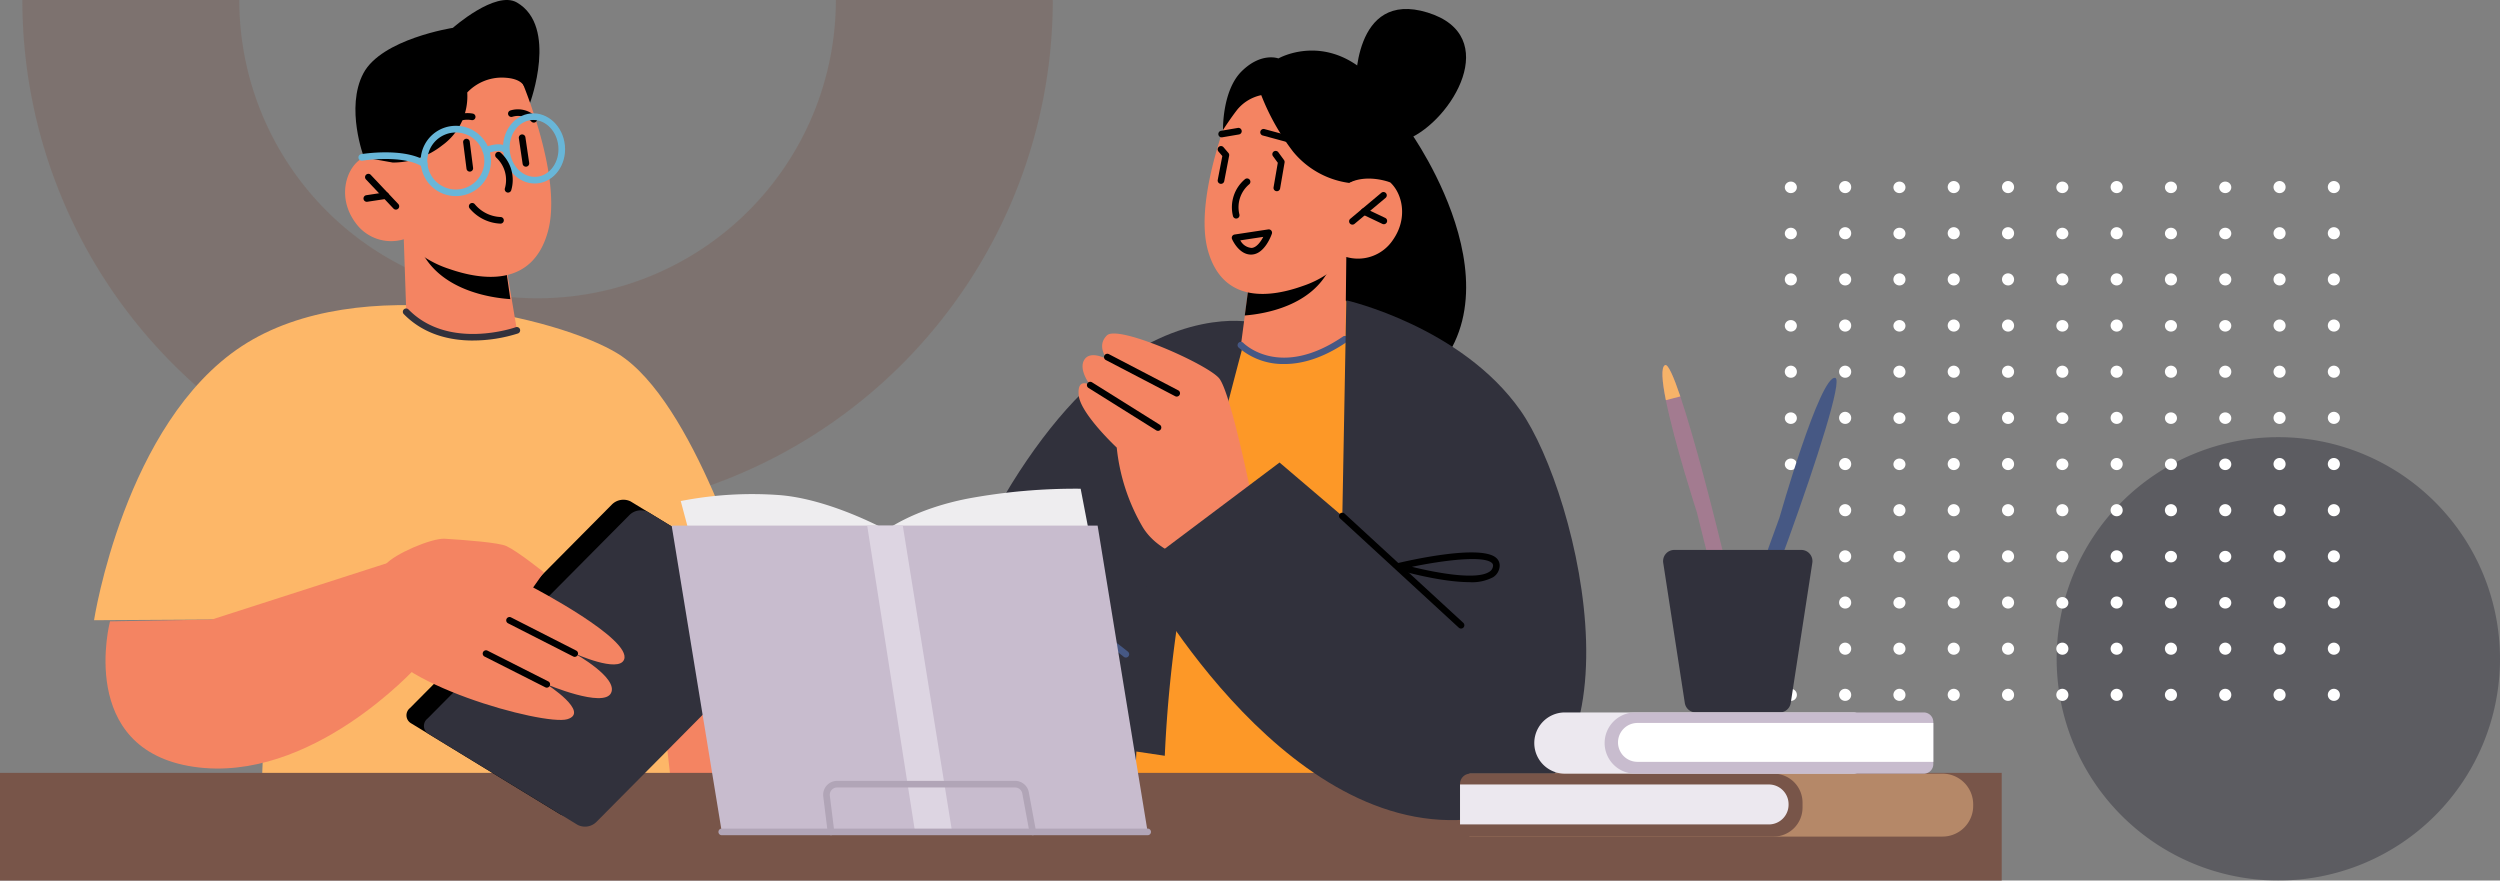 <svg xmlns="http://www.w3.org/2000/svg" xmlns:xlink="http://www.w3.org/1999/xlink" width="505" height="177.863" viewBox="0 0 505 177.863">
  <rect x="0" y="0" width="505" height="177.863" fill="#808080" stroke="none"/>
  <defs>
    <clipPath id="clip-path">
      <rect id="Rectángulo_34881" data-name="Rectángulo 34881" width="218.58" height="111.509" fill="#785549"/>
    </clipPath>
  </defs>
  <g id="Grupo_159242" data-name="Grupo 159242" transform="translate(-219 -8287.014)">
    <g id="Grupo_158318" data-name="Grupo 158318" transform="translate(219 8287.014)">
      <g id="Grupo_157916" data-name="Grupo 157916" transform="translate(0 0)">
        <g id="Enmascarar_grupo_63" data-name="Enmascarar grupo 63" opacity="0.311" clip-path="url(#clip-path)">
          <path id="Trazado_151731" data-name="Trazado 151731" d="M104.074,43.82a60.253,60.253,0,1,0,60.253,60.253A60.321,60.321,0,0,0,104.074,43.82m0-43.82A104.074,104.074,0,1,1,0,104.074,104.074,104.074,0,0,1,104.074,0Z" transform="translate(4.515 -104.074)" fill="#785549"/>
        </g>
        <path id="Trazado_145968" data-name="Trazado 145968" d="M44.778,89.556A44.778,44.778,0,1,0,0,44.778,44.778,44.778,0,0,0,44.778,89.556Z" transform="translate(415.444 88.306)" fill="#31313c" opacity="0.444" style="mix-blend-mode: multiply;isolation: isolate"/>
        <g id="Grupo_78276" data-name="Grupo 78276" transform="translate(360.53 36.677)">
          <g id="Grupo_53306" data-name="Grupo 53306" transform="translate(0 102.57)">
            <path id="Trazado_99200" data-name="Trazado 99200" d="M416.652,51.39a1.22,1.22,0,1,0-1.22,1.165A1.193,1.193,0,0,0,416.652,51.39Z" transform="translate(-414.214 -50.224)" fill="#fff"/>
            <path id="Trazado_99201" data-name="Trazado 99201" d="M425.1,51.39a1.22,1.22,0,1,0-1.218,1.165A1.193,1.193,0,0,0,425.1,51.39Z" transform="translate(-411.691 -50.224)" fill="#fff"/>
            <path id="Trazado_99202" data-name="Trazado 99202" d="M433.544,51.39a1.22,1.22,0,1,0-1.218,1.165A1.193,1.193,0,0,0,433.544,51.39Z" transform="translate(-409.168 -50.224)" fill="#fff"/>
            <path id="Trazado_99203" data-name="Trazado 99203" d="M441.991,51.39a1.22,1.22,0,1,0-1.219,1.165A1.193,1.193,0,0,0,441.991,51.39Z" transform="translate(-406.646 -50.224)" fill="#fff"/>
            <path id="Trazado_99204" data-name="Trazado 99204" d="M450.437,51.39a1.22,1.22,0,1,0-1.218,1.165A1.193,1.193,0,0,0,450.437,51.39Z" transform="translate(-404.123 -50.224)" fill="#fff"/>
            <path id="Trazado_99205" data-name="Trazado 99205" d="M458.883,51.39a1.22,1.22,0,1,0-1.218,1.165A1.193,1.193,0,0,0,458.883,51.39Z" transform="translate(-401.6 -50.224)" fill="#fff"/>
            <path id="Trazado_99206" data-name="Trazado 99206" d="M467.33,51.39a1.22,1.22,0,1,0-1.219,1.165A1.194,1.194,0,0,0,467.33,51.39Z" transform="translate(-399.077 -50.224)" fill="#fff"/>
            <path id="Trazado_99207" data-name="Trazado 99207" d="M475.776,51.39a1.22,1.22,0,1,0-1.218,1.165A1.193,1.193,0,0,0,475.776,51.39Z" transform="translate(-396.555 -50.224)" fill="#fff"/>
            <path id="Trazado_99208" data-name="Trazado 99208" d="M484.222,51.39A1.22,1.22,0,1,0,483,52.555,1.193,1.193,0,0,0,484.222,51.39Z" transform="translate(-394.032 -50.224)" fill="#fff"/>
            <path id="Trazado_99209" data-name="Trazado 99209" d="M492.669,51.39a1.22,1.22,0,1,0-1.219,1.165A1.194,1.194,0,0,0,492.669,51.39Z" transform="translate(-391.509 -50.224)" fill="#fff"/>
            <path id="Trazado_99210" data-name="Trazado 99210" d="M501.115,51.39a1.22,1.22,0,1,0-1.22,1.165A1.193,1.193,0,0,0,501.115,51.39Z" transform="translate(-388.986 -50.224)" fill="#fff"/>
          </g>
          <g id="Grupo_53307" data-name="Grupo 53307" transform="translate(0 93.245)">
            <path id="Trazado_99211" data-name="Trazado 99211" d="M416.652,58.9a1.22,1.22,0,1,0-1.22,1.165A1.193,1.193,0,0,0,416.652,58.9Z" transform="translate(-414.214 -57.732)" fill="#fff"/>
            <path id="Trazado_99212" data-name="Trazado 99212" d="M425.1,58.9a1.22,1.22,0,1,0-1.218,1.165A1.193,1.193,0,0,0,425.1,58.9Z" transform="translate(-411.691 -57.732)" fill="#fff"/>
            <path id="Trazado_99213" data-name="Trazado 99213" d="M433.544,58.9a1.22,1.22,0,1,0-1.218,1.165A1.193,1.193,0,0,0,433.544,58.9Z" transform="translate(-409.168 -57.732)" fill="#fff"/>
            <path id="Trazado_99214" data-name="Trazado 99214" d="M441.991,58.9a1.22,1.22,0,1,0-1.219,1.165A1.193,1.193,0,0,0,441.991,58.9Z" transform="translate(-406.646 -57.732)" fill="#fff"/>
            <path id="Trazado_99215" data-name="Trazado 99215" d="M450.437,58.9a1.22,1.22,0,1,0-1.218,1.165A1.193,1.193,0,0,0,450.437,58.9Z" transform="translate(-404.123 -57.732)" fill="#fff"/>
            <path id="Trazado_99216" data-name="Trazado 99216" d="M458.883,58.9a1.22,1.22,0,1,0-1.218,1.165A1.193,1.193,0,0,0,458.883,58.9Z" transform="translate(-401.6 -57.732)" fill="#fff"/>
            <path id="Trazado_99217" data-name="Trazado 99217" d="M467.33,58.9a1.22,1.22,0,1,0-1.219,1.165A1.194,1.194,0,0,0,467.33,58.9Z" transform="translate(-399.077 -57.732)" fill="#fff"/>
            <path id="Trazado_99218" data-name="Trazado 99218" d="M475.776,58.9a1.22,1.22,0,1,0-1.218,1.165A1.193,1.193,0,0,0,475.776,58.9Z" transform="translate(-396.555 -57.732)" fill="#fff"/>
            <path id="Trazado_99219" data-name="Trazado 99219" d="M484.222,58.9A1.22,1.22,0,1,0,483,60.063,1.193,1.193,0,0,0,484.222,58.9Z" transform="translate(-394.032 -57.732)" fill="#fff"/>
            <path id="Trazado_99220" data-name="Trazado 99220" d="M492.669,58.9a1.22,1.22,0,1,0-1.219,1.165A1.194,1.194,0,0,0,492.669,58.9Z" transform="translate(-391.509 -57.732)" fill="#fff"/>
            <path id="Trazado_99221" data-name="Trazado 99221" d="M501.115,58.9a1.22,1.22,0,1,0-1.22,1.165A1.193,1.193,0,0,0,501.115,58.9Z" transform="translate(-388.986 -57.732)" fill="#fff"/>
          </g>
          <g id="Grupo_53308" data-name="Grupo 53308" transform="translate(0 83.92)">
            <ellipse id="Elipse_3955" data-name="Elipse 3955" cx="1.219" cy="1.166" rx="1.219" ry="1.166" transform="translate(0 0.001)" fill="#fff"/>
            <path id="Trazado_99222" data-name="Trazado 99222" d="M425.1,66.406a1.22,1.22,0,1,0-1.218,1.165A1.193,1.193,0,0,0,425.1,66.406Z" transform="translate(-411.691 -65.24)" fill="#fff"/>
            <ellipse id="Elipse_3956" data-name="Elipse 3956" cx="1.219" cy="1.166" rx="1.219" ry="1.166" transform="translate(21.938 0.001)" fill="#fff"/>
            <path id="Trazado_99223" data-name="Trazado 99223" d="M441.991,66.406a1.22,1.22,0,1,0-1.219,1.165A1.194,1.194,0,0,0,441.991,66.406Z" transform="translate(-406.645 -65.24)" fill="#fff"/>
            <path id="Trazado_99224" data-name="Trazado 99224" d="M450.437,66.406a1.22,1.22,0,1,0-1.218,1.165A1.194,1.194,0,0,0,450.437,66.406Z" transform="translate(-404.123 -65.24)" fill="#fff"/>
            <ellipse id="Elipse_3957" data-name="Elipse 3957" cx="1.219" cy="1.166" rx="1.219" ry="1.166" transform="translate(54.846 0.001)" fill="#fff"/>
            <path id="Trazado_99225" data-name="Trazado 99225" d="M467.33,66.406a1.22,1.22,0,1,0-1.219,1.165A1.195,1.195,0,0,0,467.33,66.406Z" transform="translate(-399.077 -65.24)" fill="#fff"/>
            <ellipse id="Elipse_3958" data-name="Elipse 3958" cx="1.219" cy="1.166" rx="1.219" ry="1.166" transform="translate(76.784 0.001)" fill="#fff"/>
            <ellipse id="Elipse_3959" data-name="Elipse 3959" cx="1.219" cy="1.166" rx="1.219" ry="1.166" transform="translate(87.753 0.001)" fill="#fff"/>
            <path id="Trazado_99226" data-name="Trazado 99226" d="M492.669,66.406a1.22,1.22,0,1,0-1.219,1.165A1.195,1.195,0,0,0,492.669,66.406Z" transform="translate(-391.509 -65.24)" fill="#fff"/>
            <path id="Trazado_99227" data-name="Trazado 99227" d="M501.115,66.406a1.22,1.22,0,1,0-1.22,1.165A1.194,1.194,0,0,0,501.115,66.406Z" transform="translate(-388.986 -65.24)" fill="#fff"/>
          </g>
          <g id="Grupo_53309" data-name="Grupo 53309" transform="translate(0 74.596)">
            <ellipse id="Elipse_3960" data-name="Elipse 3960" cx="1.219" cy="1.166" rx="1.219" ry="1.166" fill="#fff"/>
            <path id="Trazado_99228" data-name="Trazado 99228" d="M425.1,73.912a1.22,1.22,0,1,0-1.218,1.166A1.192,1.192,0,0,0,425.1,73.912Z" transform="translate(-411.691 -72.747)" fill="#fff"/>
            <ellipse id="Elipse_3961" data-name="Elipse 3961" cx="1.219" cy="1.166" rx="1.219" ry="1.166" transform="translate(21.938)" fill="#fff"/>
            <path id="Trazado_99229" data-name="Trazado 99229" d="M441.991,73.912a1.22,1.22,0,1,0-1.219,1.166A1.193,1.193,0,0,0,441.991,73.912Z" transform="translate(-406.645 -72.747)" fill="#fff"/>
            <path id="Trazado_99230" data-name="Trazado 99230" d="M450.437,73.912a1.22,1.22,0,1,0-1.218,1.166A1.193,1.193,0,0,0,450.437,73.912Z" transform="translate(-404.123 -72.747)" fill="#fff"/>
            <ellipse id="Elipse_3962" data-name="Elipse 3962" cx="1.219" cy="1.166" rx="1.219" ry="1.166" transform="translate(54.846)" fill="#fff"/>
            <path id="Trazado_99231" data-name="Trazado 99231" d="M467.33,73.912a1.22,1.22,0,1,0-1.219,1.166A1.194,1.194,0,0,0,467.33,73.912Z" transform="translate(-399.077 -72.747)" fill="#fff"/>
            <ellipse id="Elipse_3963" data-name="Elipse 3963" cx="1.219" cy="1.166" rx="1.219" ry="1.166" transform="translate(76.784)" fill="#fff"/>
            <ellipse id="Elipse_3964" data-name="Elipse 3964" cx="1.219" cy="1.166" rx="1.219" ry="1.166" transform="translate(87.753)" fill="#fff"/>
            <path id="Trazado_99232" data-name="Trazado 99232" d="M492.669,73.912a1.22,1.22,0,1,0-1.219,1.166A1.194,1.194,0,0,0,492.669,73.912Z" transform="translate(-391.509 -72.747)" fill="#fff"/>
            <path id="Trazado_99233" data-name="Trazado 99233" d="M501.115,73.912a1.22,1.22,0,1,0-1.22,1.166A1.193,1.193,0,0,0,501.115,73.912Z" transform="translate(-388.986 -72.747)" fill="#fff"/>
          </g>
          <g id="Grupo_53310" data-name="Grupo 53310" transform="translate(0 65.272)">
            <path id="Trazado_99234" data-name="Trazado 99234" d="M416.652,81.42a1.22,1.22,0,1,0-1.22,1.166A1.193,1.193,0,0,0,416.652,81.42Z" transform="translate(-414.214 -80.255)" fill="#fff"/>
            <path id="Trazado_99235" data-name="Trazado 99235" d="M425.1,81.42a1.22,1.22,0,1,0-1.218,1.166A1.192,1.192,0,0,0,425.1,81.42Z" transform="translate(-411.691 -80.255)" fill="#fff"/>
            <path id="Trazado_99236" data-name="Trazado 99236" d="M433.544,81.42a1.22,1.22,0,1,0-1.218,1.166A1.192,1.192,0,0,0,433.544,81.42Z" transform="translate(-409.168 -80.255)" fill="#fff"/>
            <path id="Trazado_99237" data-name="Trazado 99237" d="M441.991,81.42a1.22,1.22,0,1,0-1.219,1.166A1.193,1.193,0,0,0,441.991,81.42Z" transform="translate(-406.646 -80.255)" fill="#fff"/>
            <path id="Trazado_99238" data-name="Trazado 99238" d="M450.437,81.42a1.22,1.22,0,1,0-1.218,1.166A1.193,1.193,0,0,0,450.437,81.42Z" transform="translate(-404.123 -80.255)" fill="#fff"/>
            <path id="Trazado_99239" data-name="Trazado 99239" d="M458.883,81.42a1.22,1.22,0,1,0-1.218,1.166A1.192,1.192,0,0,0,458.883,81.42Z" transform="translate(-401.6 -80.255)" fill="#fff"/>
            <path id="Trazado_99240" data-name="Trazado 99240" d="M467.33,81.42a1.22,1.22,0,1,0-1.219,1.166A1.194,1.194,0,0,0,467.33,81.42Z" transform="translate(-399.077 -80.255)" fill="#fff"/>
            <path id="Trazado_99241" data-name="Trazado 99241" d="M475.776,81.42a1.22,1.22,0,1,0-1.218,1.166A1.192,1.192,0,0,0,475.776,81.42Z" transform="translate(-396.555 -80.255)" fill="#fff"/>
            <path id="Trazado_99242" data-name="Trazado 99242" d="M484.222,81.42A1.22,1.22,0,1,0,483,82.586,1.193,1.193,0,0,0,484.222,81.42Z" transform="translate(-394.032 -80.255)" fill="#fff"/>
            <path id="Trazado_99243" data-name="Trazado 99243" d="M492.669,81.42a1.22,1.22,0,1,0-1.219,1.166A1.194,1.194,0,0,0,492.669,81.42Z" transform="translate(-391.509 -80.255)" fill="#fff"/>
            <path id="Trazado_99244" data-name="Trazado 99244" d="M501.115,81.42a1.22,1.22,0,1,0-1.22,1.166A1.193,1.193,0,0,0,501.115,81.42Z" transform="translate(-388.986 -80.255)" fill="#fff"/>
          </g>
          <g id="Grupo_53311" data-name="Grupo 53311" transform="translate(0 55.948)">
            <ellipse id="Elipse_3965" data-name="Elipse 3965" cx="1.219" cy="1.166" rx="1.219" ry="1.166" fill="#fff"/>
            <path id="Trazado_99245" data-name="Trazado 99245" d="M425.1,88.928a1.22,1.22,0,1,0-1.218,1.166A1.192,1.192,0,0,0,425.1,88.928Z" transform="translate(-411.691 -87.763)" fill="#fff"/>
            <ellipse id="Elipse_3966" data-name="Elipse 3966" cx="1.219" cy="1.166" rx="1.219" ry="1.166" transform="translate(21.938)" fill="#fff"/>
            <path id="Trazado_99246" data-name="Trazado 99246" d="M441.991,88.928a1.22,1.22,0,1,0-1.219,1.166A1.193,1.193,0,0,0,441.991,88.928Z" transform="translate(-406.645 -87.763)" fill="#fff"/>
            <path id="Trazado_99247" data-name="Trazado 99247" d="M450.437,88.928a1.22,1.22,0,1,0-1.218,1.166A1.193,1.193,0,0,0,450.437,88.928Z" transform="translate(-404.123 -87.763)" fill="#fff"/>
            <ellipse id="Elipse_3967" data-name="Elipse 3967" cx="1.219" cy="1.166" rx="1.219" ry="1.166" transform="translate(54.846)" fill="#fff"/>
            <path id="Trazado_99248" data-name="Trazado 99248" d="M467.33,88.928a1.22,1.22,0,1,0-1.219,1.166A1.194,1.194,0,0,0,467.33,88.928Z" transform="translate(-399.077 -87.763)" fill="#fff"/>
            <ellipse id="Elipse_3968" data-name="Elipse 3968" cx="1.219" cy="1.166" rx="1.219" ry="1.166" transform="translate(76.784)" fill="#fff"/>
            <ellipse id="Elipse_3969" data-name="Elipse 3969" cx="1.219" cy="1.166" rx="1.219" ry="1.166" transform="translate(87.753)" fill="#fff"/>
            <path id="Trazado_99249" data-name="Trazado 99249" d="M492.669,88.928a1.22,1.22,0,1,0-1.219,1.166A1.194,1.194,0,0,0,492.669,88.928Z" transform="translate(-391.509 -87.763)" fill="#fff"/>
            <path id="Trazado_99250" data-name="Trazado 99250" d="M501.115,88.928a1.22,1.22,0,1,0-1.22,1.166A1.193,1.193,0,0,0,501.115,88.928Z" transform="translate(-388.986 -87.763)" fill="#fff"/>
          </g>
          <g id="Grupo_53312" data-name="Grupo 53312" transform="translate(0 46.623)">
            <ellipse id="Elipse_3970" data-name="Elipse 3970" cx="1.219" cy="1.166" rx="1.219" ry="1.166" transform="translate(0 0)" fill="#fff"/>
            <path id="Trazado_99251" data-name="Trazado 99251" d="M425.1,96.437A1.22,1.22,0,1,0,423.88,97.6,1.193,1.193,0,0,0,425.1,96.437Z" transform="translate(-411.691 -95.271)" fill="#fff"/>
            <ellipse id="Elipse_3971" data-name="Elipse 3971" cx="1.219" cy="1.166" rx="1.219" ry="1.166" transform="translate(21.938 0)" fill="#fff"/>
            <path id="Trazado_99252" data-name="Trazado 99252" d="M441.991,96.437a1.22,1.22,0,1,0-1.219,1.165A1.193,1.193,0,0,0,441.991,96.437Z" transform="translate(-406.645 -95.271)" fill="#fff"/>
            <path id="Trazado_99253" data-name="Trazado 99253" d="M450.437,96.437a1.22,1.22,0,1,0-1.218,1.165A1.193,1.193,0,0,0,450.437,96.437Z" transform="translate(-404.123 -95.271)" fill="#fff"/>
            <ellipse id="Elipse_3972" data-name="Elipse 3972" cx="1.219" cy="1.166" rx="1.219" ry="1.166" transform="translate(54.846 0)" fill="#fff"/>
            <path id="Trazado_99254" data-name="Trazado 99254" d="M467.33,96.437A1.22,1.22,0,1,0,466.11,97.6,1.194,1.194,0,0,0,467.33,96.437Z" transform="translate(-399.077 -95.271)" fill="#fff"/>
            <ellipse id="Elipse_3973" data-name="Elipse 3973" cx="1.219" cy="1.166" rx="1.219" ry="1.166" transform="translate(76.784 0)" fill="#fff"/>
            <ellipse id="Elipse_3974" data-name="Elipse 3974" cx="1.219" cy="1.166" rx="1.219" ry="1.166" transform="translate(87.753 0)" fill="#fff"/>
            <path id="Trazado_99255" data-name="Trazado 99255" d="M492.669,96.437a1.22,1.22,0,1,0-1.219,1.165A1.194,1.194,0,0,0,492.669,96.437Z" transform="translate(-391.509 -95.271)" fill="#fff"/>
            <path id="Trazado_99256" data-name="Trazado 99256" d="M501.115,96.437A1.22,1.22,0,1,0,499.9,97.6,1.193,1.193,0,0,0,501.115,96.437Z" transform="translate(-388.986 -95.271)" fill="#fff"/>
          </g>
          <g id="Grupo_53313" data-name="Grupo 53313" transform="translate(0 37.299)">
            <path id="Trazado_99257" data-name="Trazado 99257" d="M416.652,103.945a1.22,1.22,0,1,0-1.22,1.165A1.193,1.193,0,0,0,416.652,103.945Z" transform="translate(-414.214 -102.779)" fill="#fff"/>
            <path id="Trazado_99258" data-name="Trazado 99258" d="M425.1,103.945a1.22,1.22,0,1,0-1.218,1.165A1.193,1.193,0,0,0,425.1,103.945Z" transform="translate(-411.691 -102.779)" fill="#fff"/>
            <path id="Trazado_99259" data-name="Trazado 99259" d="M433.544,103.945a1.22,1.22,0,1,0-1.218,1.165A1.193,1.193,0,0,0,433.544,103.945Z" transform="translate(-409.168 -102.779)" fill="#fff"/>
            <path id="Trazado_99260" data-name="Trazado 99260" d="M441.991,103.945a1.22,1.22,0,1,0-1.219,1.165A1.193,1.193,0,0,0,441.991,103.945Z" transform="translate(-406.646 -102.779)" fill="#fff"/>
            <path id="Trazado_99261" data-name="Trazado 99261" d="M450.437,103.945a1.22,1.22,0,1,0-1.218,1.165A1.193,1.193,0,0,0,450.437,103.945Z" transform="translate(-404.123 -102.779)" fill="#fff"/>
            <path id="Trazado_99262" data-name="Trazado 99262" d="M458.883,103.945a1.22,1.22,0,1,0-1.218,1.165A1.193,1.193,0,0,0,458.883,103.945Z" transform="translate(-401.6 -102.779)" fill="#fff"/>
            <path id="Trazado_99263" data-name="Trazado 99263" d="M467.33,103.945a1.22,1.22,0,1,0-1.219,1.165A1.194,1.194,0,0,0,467.33,103.945Z" transform="translate(-399.077 -102.779)" fill="#fff"/>
            <path id="Trazado_99264" data-name="Trazado 99264" d="M475.776,103.945a1.22,1.22,0,1,0-1.218,1.165A1.193,1.193,0,0,0,475.776,103.945Z" transform="translate(-396.555 -102.779)" fill="#fff"/>
            <path id="Trazado_99265" data-name="Trazado 99265" d="M484.222,103.945A1.22,1.22,0,1,0,483,105.11,1.193,1.193,0,0,0,484.222,103.945Z" transform="translate(-394.032 -102.779)" fill="#fff"/>
            <path id="Trazado_99266" data-name="Trazado 99266" d="M492.669,103.945a1.22,1.22,0,1,0-1.219,1.165A1.194,1.194,0,0,0,492.669,103.945Z" transform="translate(-391.509 -102.779)" fill="#fff"/>
            <path id="Trazado_99267" data-name="Trazado 99267" d="M501.115,103.945a1.22,1.22,0,1,0-1.22,1.165A1.193,1.193,0,0,0,501.115,103.945Z" transform="translate(-388.986 -102.779)" fill="#fff"/>
          </g>
          <g id="Grupo_53314" data-name="Grupo 53314" transform="translate(0 27.973)">
            <ellipse id="Elipse_3975" data-name="Elipse 3975" cx="1.219" cy="1.166" rx="1.219" ry="1.166" transform="translate(0 0.001)" fill="#fff"/>
            <path id="Trazado_99268" data-name="Trazado 99268" d="M425.1,111.453a1.22,1.22,0,1,0-1.218,1.165A1.193,1.193,0,0,0,425.1,111.453Z" transform="translate(-411.691 -110.287)" fill="#fff"/>
            <ellipse id="Elipse_3976" data-name="Elipse 3976" cx="1.219" cy="1.166" rx="1.219" ry="1.166" transform="translate(21.938 0.001)" fill="#fff"/>
            <path id="Trazado_99269" data-name="Trazado 99269" d="M441.991,111.453a1.22,1.22,0,1,0-1.219,1.165A1.194,1.194,0,0,0,441.991,111.453Z" transform="translate(-406.645 -110.287)" fill="#fff"/>
            <path id="Trazado_99270" data-name="Trazado 99270" d="M450.437,111.453a1.22,1.22,0,1,0-1.218,1.165A1.194,1.194,0,0,0,450.437,111.453Z" transform="translate(-404.123 -110.287)" fill="#fff"/>
            <ellipse id="Elipse_3977" data-name="Elipse 3977" cx="1.219" cy="1.166" rx="1.219" ry="1.166" transform="translate(54.846 0.001)" fill="#fff"/>
            <path id="Trazado_99271" data-name="Trazado 99271" d="M467.33,111.453a1.22,1.22,0,1,0-1.219,1.165A1.195,1.195,0,0,0,467.33,111.453Z" transform="translate(-399.077 -110.287)" fill="#fff"/>
            <ellipse id="Elipse_3978" data-name="Elipse 3978" cx="1.219" cy="1.166" rx="1.219" ry="1.166" transform="translate(76.784 0.001)" fill="#fff"/>
            <ellipse id="Elipse_3979" data-name="Elipse 3979" cx="1.219" cy="1.166" rx="1.219" ry="1.166" transform="translate(87.753 0.001)" fill="#fff"/>
            <path id="Trazado_99272" data-name="Trazado 99272" d="M492.669,111.453a1.22,1.22,0,1,0-1.219,1.165A1.195,1.195,0,0,0,492.669,111.453Z" transform="translate(-391.509 -110.287)" fill="#fff"/>
            <path id="Trazado_99273" data-name="Trazado 99273" d="M501.115,111.453a1.22,1.22,0,1,0-1.22,1.165A1.194,1.194,0,0,0,501.115,111.453Z" transform="translate(-388.986 -110.287)" fill="#fff"/>
          </g>
          <g id="Grupo_53315" data-name="Grupo 53315" transform="translate(0 18.649)">
            <path id="Trazado_99274" data-name="Trazado 99274" d="M416.652,118.96a1.22,1.22,0,1,0-1.22,1.166A1.194,1.194,0,0,0,416.652,118.96Z" transform="translate(-414.214 -117.794)" fill="#fff"/>
            <path id="Trazado_99275" data-name="Trazado 99275" d="M425.1,118.96a1.22,1.22,0,1,0-1.218,1.166A1.193,1.193,0,0,0,425.1,118.96Z" transform="translate(-411.691 -117.794)" fill="#fff"/>
            <path id="Trazado_99276" data-name="Trazado 99276" d="M433.544,118.96a1.22,1.22,0,1,0-1.218,1.166A1.194,1.194,0,0,0,433.544,118.96Z" transform="translate(-409.168 -117.794)" fill="#fff"/>
            <path id="Trazado_99277" data-name="Trazado 99277" d="M441.991,118.96a1.22,1.22,0,1,0-1.219,1.166A1.194,1.194,0,0,0,441.991,118.96Z" transform="translate(-406.646 -117.794)" fill="#fff"/>
            <path id="Trazado_99278" data-name="Trazado 99278" d="M450.437,118.96a1.22,1.22,0,1,0-1.218,1.166A1.194,1.194,0,0,0,450.437,118.96Z" transform="translate(-404.123 -117.794)" fill="#fff"/>
            <path id="Trazado_99279" data-name="Trazado 99279" d="M458.883,118.96a1.22,1.22,0,1,0-1.218,1.166A1.194,1.194,0,0,0,458.883,118.96Z" transform="translate(-401.6 -117.794)" fill="#fff"/>
            <path id="Trazado_99280" data-name="Trazado 99280" d="M467.33,118.96a1.22,1.22,0,1,0-1.219,1.166A1.195,1.195,0,0,0,467.33,118.96Z" transform="translate(-399.077 -117.794)" fill="#fff"/>
            <path id="Trazado_99281" data-name="Trazado 99281" d="M475.776,118.96a1.22,1.22,0,1,0-1.218,1.166A1.194,1.194,0,0,0,475.776,118.96Z" transform="translate(-396.555 -117.794)" fill="#fff"/>
            <path id="Trazado_99282" data-name="Trazado 99282" d="M484.222,118.96A1.22,1.22,0,1,0,483,120.126,1.194,1.194,0,0,0,484.222,118.96Z" transform="translate(-394.032 -117.794)" fill="#fff"/>
            <path id="Trazado_99283" data-name="Trazado 99283" d="M492.669,118.96a1.22,1.22,0,1,0-1.219,1.166A1.195,1.195,0,0,0,492.669,118.96Z" transform="translate(-391.509 -117.794)" fill="#fff"/>
            <path id="Trazado_99284" data-name="Trazado 99284" d="M501.115,118.96a1.22,1.22,0,1,0-1.22,1.166A1.194,1.194,0,0,0,501.115,118.96Z" transform="translate(-388.986 -117.794)" fill="#fff"/>
          </g>
          <g id="Grupo_53316" data-name="Grupo 53316" transform="translate(0 9.325)">
            <ellipse id="Elipse_3980" data-name="Elipse 3980" cx="1.219" cy="1.166" rx="1.219" ry="1.166" fill="#fff"/>
            <path id="Trazado_99285" data-name="Trazado 99285" d="M425.1,126.467a1.22,1.22,0,1,0-1.218,1.166A1.192,1.192,0,0,0,425.1,126.467Z" transform="translate(-411.691 -125.302)" fill="#fff"/>
            <ellipse id="Elipse_3981" data-name="Elipse 3981" cx="1.219" cy="1.166" rx="1.219" ry="1.166" transform="translate(21.938)" fill="#fff"/>
            <path id="Trazado_99286" data-name="Trazado 99286" d="M441.991,126.467a1.22,1.22,0,1,0-1.219,1.166A1.193,1.193,0,0,0,441.991,126.467Z" transform="translate(-406.645 -125.302)" fill="#fff"/>
            <path id="Trazado_99287" data-name="Trazado 99287" d="M450.437,126.467a1.22,1.22,0,1,0-1.218,1.166A1.193,1.193,0,0,0,450.437,126.467Z" transform="translate(-404.123 -125.302)" fill="#fff"/>
            <ellipse id="Elipse_3982" data-name="Elipse 3982" cx="1.219" cy="1.166" rx="1.219" ry="1.166" transform="translate(54.846)" fill="#fff"/>
            <path id="Trazado_99288" data-name="Trazado 99288" d="M467.33,126.467a1.22,1.22,0,1,0-1.219,1.166A1.194,1.194,0,0,0,467.33,126.467Z" transform="translate(-399.077 -125.302)" fill="#fff"/>
            <ellipse id="Elipse_3983" data-name="Elipse 3983" cx="1.219" cy="1.166" rx="1.219" ry="1.166" transform="translate(76.784)" fill="#fff"/>
            <ellipse id="Elipse_3984" data-name="Elipse 3984" cx="1.219" cy="1.166" rx="1.219" ry="1.166" transform="translate(87.753)" fill="#fff"/>
            <path id="Trazado_99289" data-name="Trazado 99289" d="M492.669,126.467a1.22,1.22,0,1,0-1.219,1.166A1.194,1.194,0,0,0,492.669,126.467Z" transform="translate(-391.509 -125.302)" fill="#fff"/>
            <path id="Trazado_99290" data-name="Trazado 99290" d="M501.115,126.467a1.22,1.22,0,1,0-1.22,1.166A1.193,1.193,0,0,0,501.115,126.467Z" transform="translate(-388.986 -125.302)" fill="#fff"/>
          </g>
          <g id="Grupo_53317" data-name="Grupo 53317" transform="translate(0)">
            <ellipse id="Elipse_3985" data-name="Elipse 3985" cx="1.219" cy="1.166" rx="1.219" ry="1.166" fill="#fff"/>
            <path id="Trazado_99291" data-name="Trazado 99291" d="M425.1,133.975a1.22,1.22,0,1,0-1.218,1.166A1.192,1.192,0,0,0,425.1,133.975Z" transform="translate(-411.691 -132.81)" fill="#fff"/>
            <ellipse id="Elipse_3986" data-name="Elipse 3986" cx="1.219" cy="1.166" rx="1.219" ry="1.166" transform="translate(21.938)" fill="#fff"/>
            <path id="Trazado_99292" data-name="Trazado 99292" d="M441.991,133.975a1.22,1.22,0,1,0-1.219,1.166A1.193,1.193,0,0,0,441.991,133.975Z" transform="translate(-406.645 -132.81)" fill="#fff"/>
            <path id="Trazado_99293" data-name="Trazado 99293" d="M450.437,133.975a1.22,1.22,0,1,0-1.218,1.166A1.193,1.193,0,0,0,450.437,133.975Z" transform="translate(-404.123 -132.81)" fill="#fff"/>
            <ellipse id="Elipse_3987" data-name="Elipse 3987" cx="1.219" cy="1.166" rx="1.219" ry="1.166" transform="translate(54.846)" fill="#fff"/>
            <path id="Trazado_99294" data-name="Trazado 99294" d="M467.33,133.975a1.22,1.22,0,1,0-1.219,1.166A1.194,1.194,0,0,0,467.33,133.975Z" transform="translate(-399.077 -132.81)" fill="#fff"/>
            <ellipse id="Elipse_3988" data-name="Elipse 3988" cx="1.219" cy="1.166" rx="1.219" ry="1.166" transform="translate(76.784)" fill="#fff"/>
            <ellipse id="Elipse_3989" data-name="Elipse 3989" cx="1.219" cy="1.166" rx="1.219" ry="1.166" transform="translate(87.753)" fill="#fff"/>
            <path id="Trazado_99295" data-name="Trazado 99295" d="M492.669,133.975a1.22,1.22,0,1,0-1.219,1.166A1.194,1.194,0,0,0,492.669,133.975Z" transform="translate(-391.509 -132.81)" fill="#fff"/>
            <path id="Trazado_99296" data-name="Trazado 99296" d="M501.115,133.975a1.22,1.22,0,1,0-1.22,1.166A1.193,1.193,0,0,0,501.115,133.975Z" transform="translate(-388.986 -132.81)" fill="#fff"/>
          </g>
        </g>
      </g>
    </g>
    <g id="Grupo_158748" data-name="Grupo 158748" transform="translate(219 8287.014)">
      <g id="Grupo_158749" data-name="Grupo 158749" transform="translate(0 0)">
        <path id="Trazado_154001" data-name="Trazado 154001" d="M295.494,27.609s26.61,36.91-1.519,53.883S267,73.9,267,73.9l17.678-46.289Z" transform="translate(-10.721 -1.108)"/>
        <path id="Trazado_154002" data-name="Trazado 154002" d="M265.023,66.89s-14.542,2.08-23.957,19.2-17.319,64.31-15.878,65.8,32.847,5.962,58.883,5.962,34.2-.993,36.706-2.484-8.225-70.6-22.642-77.012S280.494,61.764,265.023,66.89" transform="translate(-9.035 -2.629)" fill="#6876aa"/>
        <path id="Trazado_154003" data-name="Trazado 154003" d="M261.559,67.551s-22.845,35.816-27.359,58.991a318.477,318.477,0,0,0-5.389,39.581l83.011.514,1.486-63.052-22.7-35.429-10.269-5.2Z" transform="translate(-9.187 -2.527)" fill="#fd9827"/>
        <path id="Trazado_154004" data-name="Trazado 154004" d="M261.577,67.743s-11.652,43.12-14.113,58.184a265.449,265.449,0,0,0-2.97,29.46l-15.232-2.275,5.817-35.357,20.788-45.239Z" transform="translate(-9.206 -2.72)" fill="#31313c"/>
        <path id="Trazado_154005" data-name="Trazado 154005" d="M260.32,67.734S245.4,64.78,228.172,80.5s-36.331,53.53-28.358,68.529c8.554,16.091,37.164,17.065,37.164,17.065l1.473-32.7,8.57-47.463Z" transform="translate(-7.948 -2.71)" fill="#31313c"/>
        <path id="Trazado_154006" data-name="Trazado 154006" d="M266.447,71.794a23.722,23.722,0,0,1-3.643-.249.6.6,0,0,1,.2-1.188c.1.016,10.008,1.585,17.484-4.066a.6.6,0,1,1,.727.962c-5.064,3.828-11.028,4.541-14.767,4.541" transform="translate(-10.532 -2.656)" fill="#465884"/>
        <path id="Trazado_154007" data-name="Trazado 154007" d="M236.14,137.813a.666.666,0,0,1-.421-.15c-.1-.078-9.691-7.842-18.23-12.21a.669.669,0,0,1,.61-1.192c8.667,4.434,18.368,12.285,18.465,12.364a.669.669,0,0,1-.422,1.188" transform="translate(-8.718 -4.986)" fill="#465884"/>
        <path id="Trazado_154008" data-name="Trazado 154008" d="M282.443,54.076l-.18,15.748s-2.892,4.495-12.113,5.139c-6.87.48-9-3.07-9-3.07l1.819-13.762,16.678-3.47Z" transform="translate(-10.486 -2.171)" fill="#f48462"/>
        <path id="Trazado_154009" data-name="Trazado 154009" d="M279.678,54.686A5.2,5.2,0,0,1,279.2,56.2c-3.614,7.827-13.267,9.412-17.235,9.722L263,58.156Z" transform="translate(-10.519 -2.195)"/>
        <path id="Trazado_154010" data-name="Trazado 154010" d="M259.558,20.621s-8.49,19.651-5.357,30.658,13.166,9.232,19.165,7.077a19.881,19.881,0,0,0,8.772-5.85,8.471,8.471,0,0,0,9.352-3.354c3.732-5.234,1.4-11.218-1.814-12.578s-7.011.969-7.011.969l2.963-5.713s-12.683-28.919-26.07-11.21" transform="translate(-10.179 -0.597)" fill="#f48462"/>
        <path id="Trazado_154011" data-name="Trazado 154011" d="M284.59,47a.669.669,0,0,1-.43-1.183l6.272-5.251a.669.669,0,0,1,.859,1.026l-6.272,5.251a.662.662,0,0,1-.429.156" transform="translate(-11.4 -1.622)"/>
        <path id="Trazado_154012" data-name="Trazado 154012" d="M291.031,47.051a.663.663,0,0,1-.287-.065l-3.978-1.894a.669.669,0,1,1,.576-1.208l3.977,1.893a.67.67,0,0,1-.288,1.275" transform="translate(-11.499 -1.759)"/>
        <path id="Trazado_154013" data-name="Trazado 154013" d="M282.822,37.374a17.7,17.7,0,0,1-11.271-6.3,46.471,46.471,0,0,1-6.444-11.427,8.57,8.57,0,0,0-4.763,2.829c-1.362,1.713-2.959,4.2-2.959,4.2s-.2-7.942,3.778-11.861,7.414-2.584,7.414-2.584,8.747-5.032,17.708,2.829,4.846,22.2,4.846,22.2-4.528-1.777-8.309.114" transform="translate(-10.335 -0.427)"/>
        <path id="Trazado_154014" data-name="Trazado 154014" d="M260.118,45.657a.668.668,0,0,1-.647-.5,7.4,7.4,0,0,1,2.45-7.476.67.67,0,0,1,.83,1.051,6.061,6.061,0,0,0-1.986,6.086.669.669,0,0,1-.478.817.645.645,0,0,1-.17.022" transform="translate(-10.409 -1.507)"/>
        <path id="Trazado_154015" data-name="Trazado 154015" d="M256.932,38.371a.65.65,0,0,1-.129-.012.67.67,0,0,1-.531-.784l.928-4.823-.78-.91a.669.669,0,1,1,1.016-.872l.991,1.156a.668.668,0,0,1,.149.562l-.989,5.14a.669.669,0,0,1-.656.543" transform="translate(-10.29 -1.234)"/>
        <path id="Trazado_154016" data-name="Trazado 154016" d="M268.672,39.9a.668.668,0,0,1-.66-.783l.855-4.961-.974-1.335a.669.669,0,1,1,1.081-.789l1.142,1.564a.672.672,0,0,1,.12.509l-.9,5.241a.671.671,0,0,1-.659.556" transform="translate(-10.752 -1.275)"/>
        <path id="Trazado_154017" data-name="Trazado 154017" d="M257.07,28.826a.669.669,0,0,1-.111-1.329l3.381-.576a.669.669,0,1,1,.225,1.32l-3.381.576a.644.644,0,0,1-.113.01" transform="translate(-10.295 -1.08)"/>
        <path id="Trazado_154018" data-name="Trazado 154018" d="M272.261,30.206a.69.69,0,0,1-.176-.023l-6.35-1.721a.67.67,0,1,1,.35-1.293l6.35,1.721a.67.67,0,0,1-.175,1.316" transform="translate(-10.65 -1.09)"/>
        <path id="Trazado_154019" data-name="Trazado 154019" d="M263.111,53.364c-2.455,0-3.772-3-3.828-3.128a.667.667,0,0,1,.029-.589.674.674,0,0,1,.486-.337l6.794-1.031a.664.664,0,0,1,.615.233.671.671,0,0,1,.118.648c-.141.408-1.455,4-3.979,4.195-.08.006-.158.01-.235.01m-2.161-2.875a2.8,2.8,0,0,0,2.293,1.53c.99-.076,1.829-1.243,2.347-2.234Z" transform="translate(-10.409 -1.938)"/>
        <path id="Trazado_154020" data-name="Trazado 154020" d="M285.2,17.755s-.665-19.823,14.526-15.149,5,21.79-3.973,25.575-12.716-4.371-12.716-4.371Z" transform="translate(-11.365 -0.076)"/>
        <path id="Trazado_154021" data-name="Trazado 154021" d="M269.927,76.37a13.71,13.71,0,0,1-9.286-3.34.67.67,0,0,1,.957-.938c.3.3,7.493,7.338,20.157-1.282a.669.669,0,0,1,.754,1.107c-4.961,3.377-9.2,4.454-12.582,4.454" transform="translate(-10.458 -2.838)" fill="#465884"/>
        <path id="Trazado_154022" data-name="Trazado 154022" d="M145.217,111.32l21.938,57.6-29.377-1.2-8.79-44.639Z" transform="translate(-5.179 -4.469)" fill="#f48462"/>
        <path id="Trazado_154023" data-name="Trazado 154023" d="M19.79,127.863S25.932,88.02,49.672,72.481s64.223-5.743,75.979,1.566c15.406,9.58,26.731,48.249,26.731,48.249l-18.41,17.367,2.989,26.485-83.491.134L55,127.661Z" transform="translate(-0.795 -2.578)" fill="#fdb768"/>
        <rect id="Rectángulo_35596" data-name="Rectángulo 35596" width="404.348" height="21.741" transform="translate(0 156.122)" fill="#785549"/>
        <path id="Trazado_154024" data-name="Trazado 154024" d="M263.2,109.355s-5.2-27.253-7.886-30.2-20.333-10.744-22.582-8.6.038,4.838.038,4.838-3.356-1.917-4.619.09,1.185,5.127,1.185,5.127-2.676-1.685-2.322,2.05,7.682,10.57,7.682,10.57a39.762,39.762,0,0,0,5.115,15.838c4.693,8.2,18.977,8.571,18.977,8.571Z" transform="translate(-9.114 -2.818)" fill="#f48462"/>
        <path id="Trazado_154025" data-name="Trazado 154025" d="M247.023,83.1a.651.651,0,0,1-.309-.076l-13.991-7.3a.67.67,0,1,1,.62-1.187l13.99,7.3a.669.669,0,0,1-.31,1.263" transform="translate(-9.33 -2.99)"/>
        <path id="Trazado_154026" data-name="Trazado 154026" d="M243.1,90.256a.669.669,0,0,1-.355-.1l-13.688-8.57a.669.669,0,1,1,.71-1.135l13.689,8.57a.669.669,0,0,1-.356,1.236" transform="translate(-9.184 -3.226)"/>
        <path id="Trazado_154027" data-name="Trazado 154027" d="M110.073,20.771s5.7-15.439-2.659-20.27C103.1-1.993,94.483,5.625,94.483,5.625S80.076,7.858,76.4,14.821s.124,16.974.124,16.974,5.253-2.176,8.543-1.429,25.01-9.595,25.01-9.595" transform="translate(-3.003 0)"/>
        <path id="Trazado_154028" data-name="Trazado 154028" d="M239.32,117.572s28.54,53.4,66.513,50.518,22.828-65.695,10.9-82.646-35.169-22.249-35.169-22.249l-.805,43.58L268.077,95.966Z" transform="translate(-9.609 -2.537)" fill="#31313c"/>
        <path id="Trazado_154029" data-name="Trazado 154029" d="M306.444,131.3a.668.668,0,0,1-.453-.177l-23.977-22.062a.669.669,0,0,1,.906-.986L306.9,130.14a.67.67,0,0,1-.453,1.162" transform="translate(-11.315 -4.332)"/>
        <path id="Trazado_154030" data-name="Trazado 154030" d="M308.568,122.259c-5.912,0-14.12-2.388-14.579-2.523a.668.668,0,0,1,.033-1.292c1.708-.411,16.785-3.929,19.99-1.089a2.027,2.027,0,0,1,.692,1.817,2.825,2.825,0,0,1-1.326,2.1,9.107,9.107,0,0,1-4.809.991m-11.584-3.1c4.975,1.232,13.044,2.729,15.654,1a1.5,1.5,0,0,0,.735-1.136.691.691,0,0,0-.249-.66c-1.755-1.553-9.956-.483-16.141.8" transform="translate(-11.785 -4.668)"/>
        <path id="Trazado_154031" data-name="Trazado 154031" d="M84.974,50.345l.5,14.675s3.1,4.184,12.728,4.769c7.17.435,9.633-1.04,9.633-1.04l-1.249-7.421-1.228-7.236L87.9,50.885Z" transform="translate(-3.412 -2.021)" fill="#f48462"/>
        <path id="Trazado_154032" data-name="Trazado 154032" d="M88.021,50.948a5.394,5.394,0,0,0,.513,1.574c3.858,8.123,13.945,9.669,18.086,9.947l-1.164-8.09Z" transform="translate(-3.534 -2.045)"/>
        <path id="Trazado_154033" data-name="Trazado 154033" d="M107.669,15.188s9.077,20.4,5.934,31.919-13.63,9.778-19.911,7.6a20.745,20.745,0,0,1-9.215-6,8.837,8.837,0,0,1-9.792-3.393c-3.952-5.417-1.583-11.684,1.75-13.139s7.324.932,7.324.932L80.6,27.174s12.9-30.307,27.067-11.987" transform="translate(-2.916 -0.373)" fill="#f48462"/>
        <path id="Trazado_154034" data-name="Trazado 154034" d="M83.055,43.81a.665.665,0,0,1-.487-.21L77.01,37.71a.669.669,0,1,1,.973-.919l5.558,5.89a.669.669,0,0,1-.487,1.129" transform="translate(-3.085 -1.468)"/>
        <path id="Trazado_154035" data-name="Trazado 154035" d="M77.158,42.388a.67.67,0,0,1-.1-1.331l3.845-.583a.669.669,0,1,1,.2,1.324l-3.846.583a.7.7,0,0,1-.1.008" transform="translate(-3.071 -1.624)"/>
        <path id="Trazado_154036" data-name="Trazado 154036" d="M98.811,35.841a.669.669,0,0,1-.663-.585l-.673-5.275a.67.67,0,1,1,1.328-.17l.673,5.275a.67.67,0,0,1-.58.749.65.65,0,0,1-.085.006" transform="translate(-3.914 -1.173)"/>
        <path id="Trazado_154037" data-name="Trazado 154037" d="M110.615,34.808a.669.669,0,0,1-.661-.572l-.762-5.179a.669.669,0,0,1,1.325-.195l.762,5.179a.669.669,0,0,1-.564.759.58.58,0,0,1-.1.008" transform="translate(-4.384 -1.136)"/>
        <path id="Trazado_154038" data-name="Trazado 154038" d="M94.944,26.852a.661.661,0,0,1-.305-.075.669.669,0,0,1-.29-.9c1.393-2.708,4.822-2,4.968-1.969a.669.669,0,0,1-.281,1.308c-.1-.021-2.574-.517-3.5,1.273a.67.67,0,0,1-.6.364" transform="translate(-3.785 -0.955)"/>
        <path id="Trazado_154039" data-name="Trazado 154039" d="M112.118,25.684a.669.669,0,0,1-.483-.2,3.8,3.8,0,0,0-3.794-.989.67.67,0,1,1-.456-1.259,5.145,5.145,0,0,1,5.217,1.322.669.669,0,0,1-.484,1.131" transform="translate(-4.294 -0.921)"/>
        <path id="Trazado_154040" data-name="Trazado 154040" d="M105.042,46.887a8.527,8.527,0,0,1-6.2-3.063.669.669,0,0,1,1.015-.873,7.157,7.157,0,0,0,5.205,2.6.67.67,0,0,1,.038,1.339h-.061" transform="translate(-3.962 -1.715)"/>
        <path id="Trazado_154041" data-name="Trazado 154041" d="M109.049,18s-.071-2.121-4.524-2.211a9.627,9.627,0,0,0-7.1,3.01,12.181,12.181,0,0,1-5.008,10.642,16.125,16.125,0,0,1-10.029,3.51l-5.833-1.04L75.8,24.355l9.93-14.7,21.257-6.771Z" transform="translate(-3.043 -0.115)"/>
        <path id="Trazado_154042" data-name="Trazado 154042" d="M112.264,38.025c-3.228,0-6.034-2.811-6.376-6.511-.36-3.894,2.145-7.322,5.584-7.639s6.53,2.592,6.891,6.486-2.146,7.323-5.584,7.64c-.173.015-.345.024-.514.024m-.276-12.835c-.13,0-.26.006-.392.018-2.7.25-4.667,3.024-4.375,6.182s2.725,5.52,5.434,5.277,4.667-3.024,4.375-6.183c-.278-3.006-2.5-5.295-5.042-5.295" transform="translate(-4.25 -0.957)" fill="#68b6d8"/>
        <path id="Trazado_154043" data-name="Trazado 154043" d="M95.626,40.676a7.1,7.1,0,1,1,.666-.031c-.223.02-.445.031-.666.031m.017-12.849c-.177,0-.355.008-.534.024a5.759,5.759,0,1,0,.534-.024" transform="translate(-3.555 -1.063)" fill="#68b6d8"/>
        <path id="Trazado_154044" data-name="Trazado 154044" d="M102.226,32.305a.67.67,0,0,1-.28-1.279c.273-.123,2.7-1.19,4.277-.316a.67.67,0,1,1-.651,1.171c-.833-.462-2.538.122-3.069.363a.664.664,0,0,1-.277.06" transform="translate(-4.078 -1.219)" fill="#68b6d8"/>
        <path id="Trazado_154045" data-name="Trazado 154045" d="M88.715,35.066a.674.674,0,0,1-.359-.1c-3.967-2.524-12.073-1.232-12.155-1.219a.67.67,0,0,1-.217-1.322c.353-.056,8.691-1.386,13.09,1.411a.67.67,0,0,1-.36,1.234" transform="translate(-3.029 -1.287)" fill="#68b6d8"/>
        <path id="Trazado_154046" data-name="Trazado 154046" d="M106.813,40.186a.669.669,0,0,1-.639-.868,6.127,6.127,0,0,0-1.715-6.167.67.67,0,1,1,.875-1.014,7.406,7.406,0,0,1,2.119,7.576.671.671,0,0,1-.64.472" transform="translate(-4.185 -1.283)"/>
        <path id="Trazado_154047" data-name="Trazado 154047" d="M86.42,150.295l30.172,18.416a3.278,3.278,0,0,0,3.813-.629l40.767-41.095a1.864,1.864,0,0,0-.16-3.053l-30.172-18.415a3.277,3.277,0,0,0-3.813.628L86.259,147.241a1.864,1.864,0,0,0,.16,3.053" transform="translate(-3.435 -4.222)"/>
        <path id="Trazado_154048" data-name="Trazado 154048" d="M90.1,152.526l30.172,18.416a3.278,3.278,0,0,0,3.813-.629l40.767-41.095a1.864,1.864,0,0,0-.16-3.053L134.515,107.75a3.275,3.275,0,0,0-3.812.629L89.936,149.472a1.864,1.864,0,0,0,.16,3.053" transform="translate(-3.583 -4.311)" fill="#31313c"/>
        <path id="Trazado_154049" data-name="Trazado 154049" d="M81.092,118.539c1.7-2.057,9.263-5.326,11.926-5.162,4.347.267,10.913.777,12.429,1.479,2.314,1.072,7.571,5.3,7.571,5.3l-2.165,3.067s19.991,10.437,18.374,14.553c-1.1,2.8-9.971-1.211-9.971-1.211s8.87,4.915,7.329,7.989-12.972-1.764-12.972-1.764,8.816,5.654,4.14,7.045-36.532-7.366-38.2-16.745c-1.1-6.169-1.64-10.706,1.541-14.553" transform="translate(-3.16 -4.552)" fill="#f48462"/>
        <path id="Trazado_154050" data-name="Trazado 154050" d="M23.111,130.153S16.3,156.018,40,159.528s45.026-20.152,45.026-20.152l2.952-23.847L43.664,129.787Z" transform="translate(-0.892 -4.638)" fill="#f48462"/>
        <path id="Trazado_154051" data-name="Trazado 154051" d="M120.374,137.9a.663.663,0,0,1-.3-.073L106.9,131.119a.669.669,0,0,1,.608-1.193l13.168,6.707a.669.669,0,0,1-.3,1.265" transform="translate(-4.278 -5.214)"/>
        <path id="Trazado_154052" data-name="Trazado 154052" d="M114.53,144.4a.654.654,0,0,1-.3-.072l-12.306-6.225a.669.669,0,0,1,.6-1.194l12.305,6.225a.669.669,0,0,1-.3,1.266" transform="translate(-4.078 -5.494)"/>
        <path id="Trazado_154053" data-name="Trazado 154053" d="M98.942,71.393c-4.5,0-9.827-1.115-13.956-5.318a.67.67,0,1,1,.955-.939C94.1,73.445,107.463,68.752,107.6,68.7a.67.67,0,0,1,.454,1.26,30.133,30.133,0,0,1-9.109,1.429" transform="translate(-3.405 -2.607)" fill="#31313c"/>
        <path id="Trazado_154054" data-name="Trazado 154054" d="M374,107.773s8.219-28.9,11.276-28.248-20.775,64.819-22.611,64.414S374,107.773,374,107.773" transform="translate(-14.555 -3.192)" fill="#465884"/>
        <path id="Trazado_154055" data-name="Trazado 154055" d="M367.6,142.893c-1.743.694-10.784-36.323-10.784-36.323s-4.5-13.852-6.264-22.65c-.775-3.842-1.017-6.732-.146-7.087.582-.227,1.68,2.228,3.068,6.328,5.537,16.45,15.515,59.183,14.126,59.732" transform="translate(-14.048 -3.084)" fill="#a37b90"/>
        <path id="Trazado_154056" data-name="Trazado 154056" d="M373.575,148.556H356.593a2.249,2.249,0,0,1-2.21-1.924l-4.355-28.27a2.263,2.263,0,0,1,2.209-2.629H377.93a2.263,2.263,0,0,1,2.21,2.629l-4.355,28.27a2.249,2.249,0,0,1-2.21,1.924" transform="translate(-14.054 -4.647)" fill="#31313c"/>
        <path id="Trazado_154057" data-name="Trazado 154057" d="M353.476,83.16l-2.922.758c-.776-3.841-1.017-6.731-.146-7.087.582-.227,1.68,2.228,3.068,6.328" transform="translate(-14.048 -3.084)" fill="#f7b369"/>
        <path id="Trazado_154058" data-name="Trazado 154058" d="M309.245,175.525H404.8a6.2,6.2,0,0,0,6.2-6.2v-.309a6.2,6.2,0,0,0-6.2-6.2h-95.56Z" transform="translate(-12.417 -6.537)" fill="#b58868"/>
        <path id="Trazado_154059" data-name="Trazado 154059" d="M309.344,175.525H370.6a5.849,5.849,0,0,0,5.849-5.849v-1.014a5.85,5.85,0,0,0-5.849-5.849H309.344a2.082,2.082,0,0,0-2.082,2.082v8.548a2.082,2.082,0,0,0,2.082,2.082" transform="translate(-12.337 -6.537)" fill="#785549"/>
        <path id="Trazado_154060" data-name="Trazado 154060" d="M307.262,173.162h62.386a3.98,3.98,0,0,0,3.98-3.98v-.11a3.98,3.98,0,0,0-3.98-3.98H307.262Z" transform="translate(-12.337 -6.628)" fill="#ece8ef"/>
        <path id="Trazado_154061" data-name="Trazado 154061" d="M387.351,162.3H329.075a6.184,6.184,0,0,1,0-12.368h58.275a1.936,1.936,0,0,1,1.936,1.936v8.5a1.936,1.936,0,0,1-1.936,1.936" transform="translate(-12.965 -6.02)" fill="#ece8ef"/>
        <path id="Trazado_154062" data-name="Trazado 154062" d="M402.155,162.3H343.88a6.184,6.184,0,0,1,0-12.368h58.275a1.936,1.936,0,0,1,1.936,1.936v8.5a1.936,1.936,0,0,1-1.936,1.936" transform="translate(-13.56 -6.02)" fill="#c8bcce"/>
        <path id="Trazado_154063" data-name="Trazado 154063" d="M404.2,160H344.439a3.926,3.926,0,1,1,0-7.853H404.2Z" transform="translate(-13.673 -6.109)" fill="#fff"/>
        <path id="Trazado_154064" data-name="Trazado 154064" d="M185.81,111.769s-11.753-6.682-22.464-7.575a74.959,74.959,0,0,0-20.084,1.19l2.528,9.48Z" transform="translate(-5.752 -4.174)" fill="#eeedef"/>
        <path id="Trazado_154065" data-name="Trazado 154065" d="M185.885,111.636s5.654-4.594,17.257-6.825a119.776,119.776,0,0,1,22.614-1.961l2.083,10.858Z" transform="translate(-7.464 -4.129)" fill="#eeedef"/>
        <path id="Trazado_154066" data-name="Trazado 154066" d="M237.5,172.484H151.474l-10.123-61.873h86.041Z" transform="translate(-5.676 -4.441)" fill="#c8bcce"/>
        <path id="Trazado_154067" data-name="Trazado 154067" d="M199.655,172.484H192.17L182.5,110.611h7.19Z" transform="translate(-7.328 -4.441)" fill="#ddd5e2"/>
        <path id="Trazado_154068" data-name="Trazado 154068" d="M237.9,175.715H151.865a.669.669,0,1,1,0-1.339H237.9a.669.669,0,0,1,0,1.339" transform="translate(-6.071 -7.001)" fill="#b1a5b7"/>
        <path id="Trazado_154069" data-name="Trazado 154069" d="M215.577,175.312a.669.669,0,0,1-.658-.547l-1.461-7.887a1.473,1.473,0,0,0-1.448-1.206H176.047a1.474,1.474,0,0,0-1.462,1.655l.894,7.233a.671.671,0,0,1-.583.747.68.68,0,0,1-.747-.582l-.894-7.233a2.815,2.815,0,0,1,2.791-3.159H212.01a2.813,2.813,0,0,1,2.765,2.3l1.461,7.887a.671.671,0,0,1-.659.791" transform="translate(-6.956 -6.598)" fill="#b1a5b7"/>
      </g>
    </g>
  </g>
</svg>
